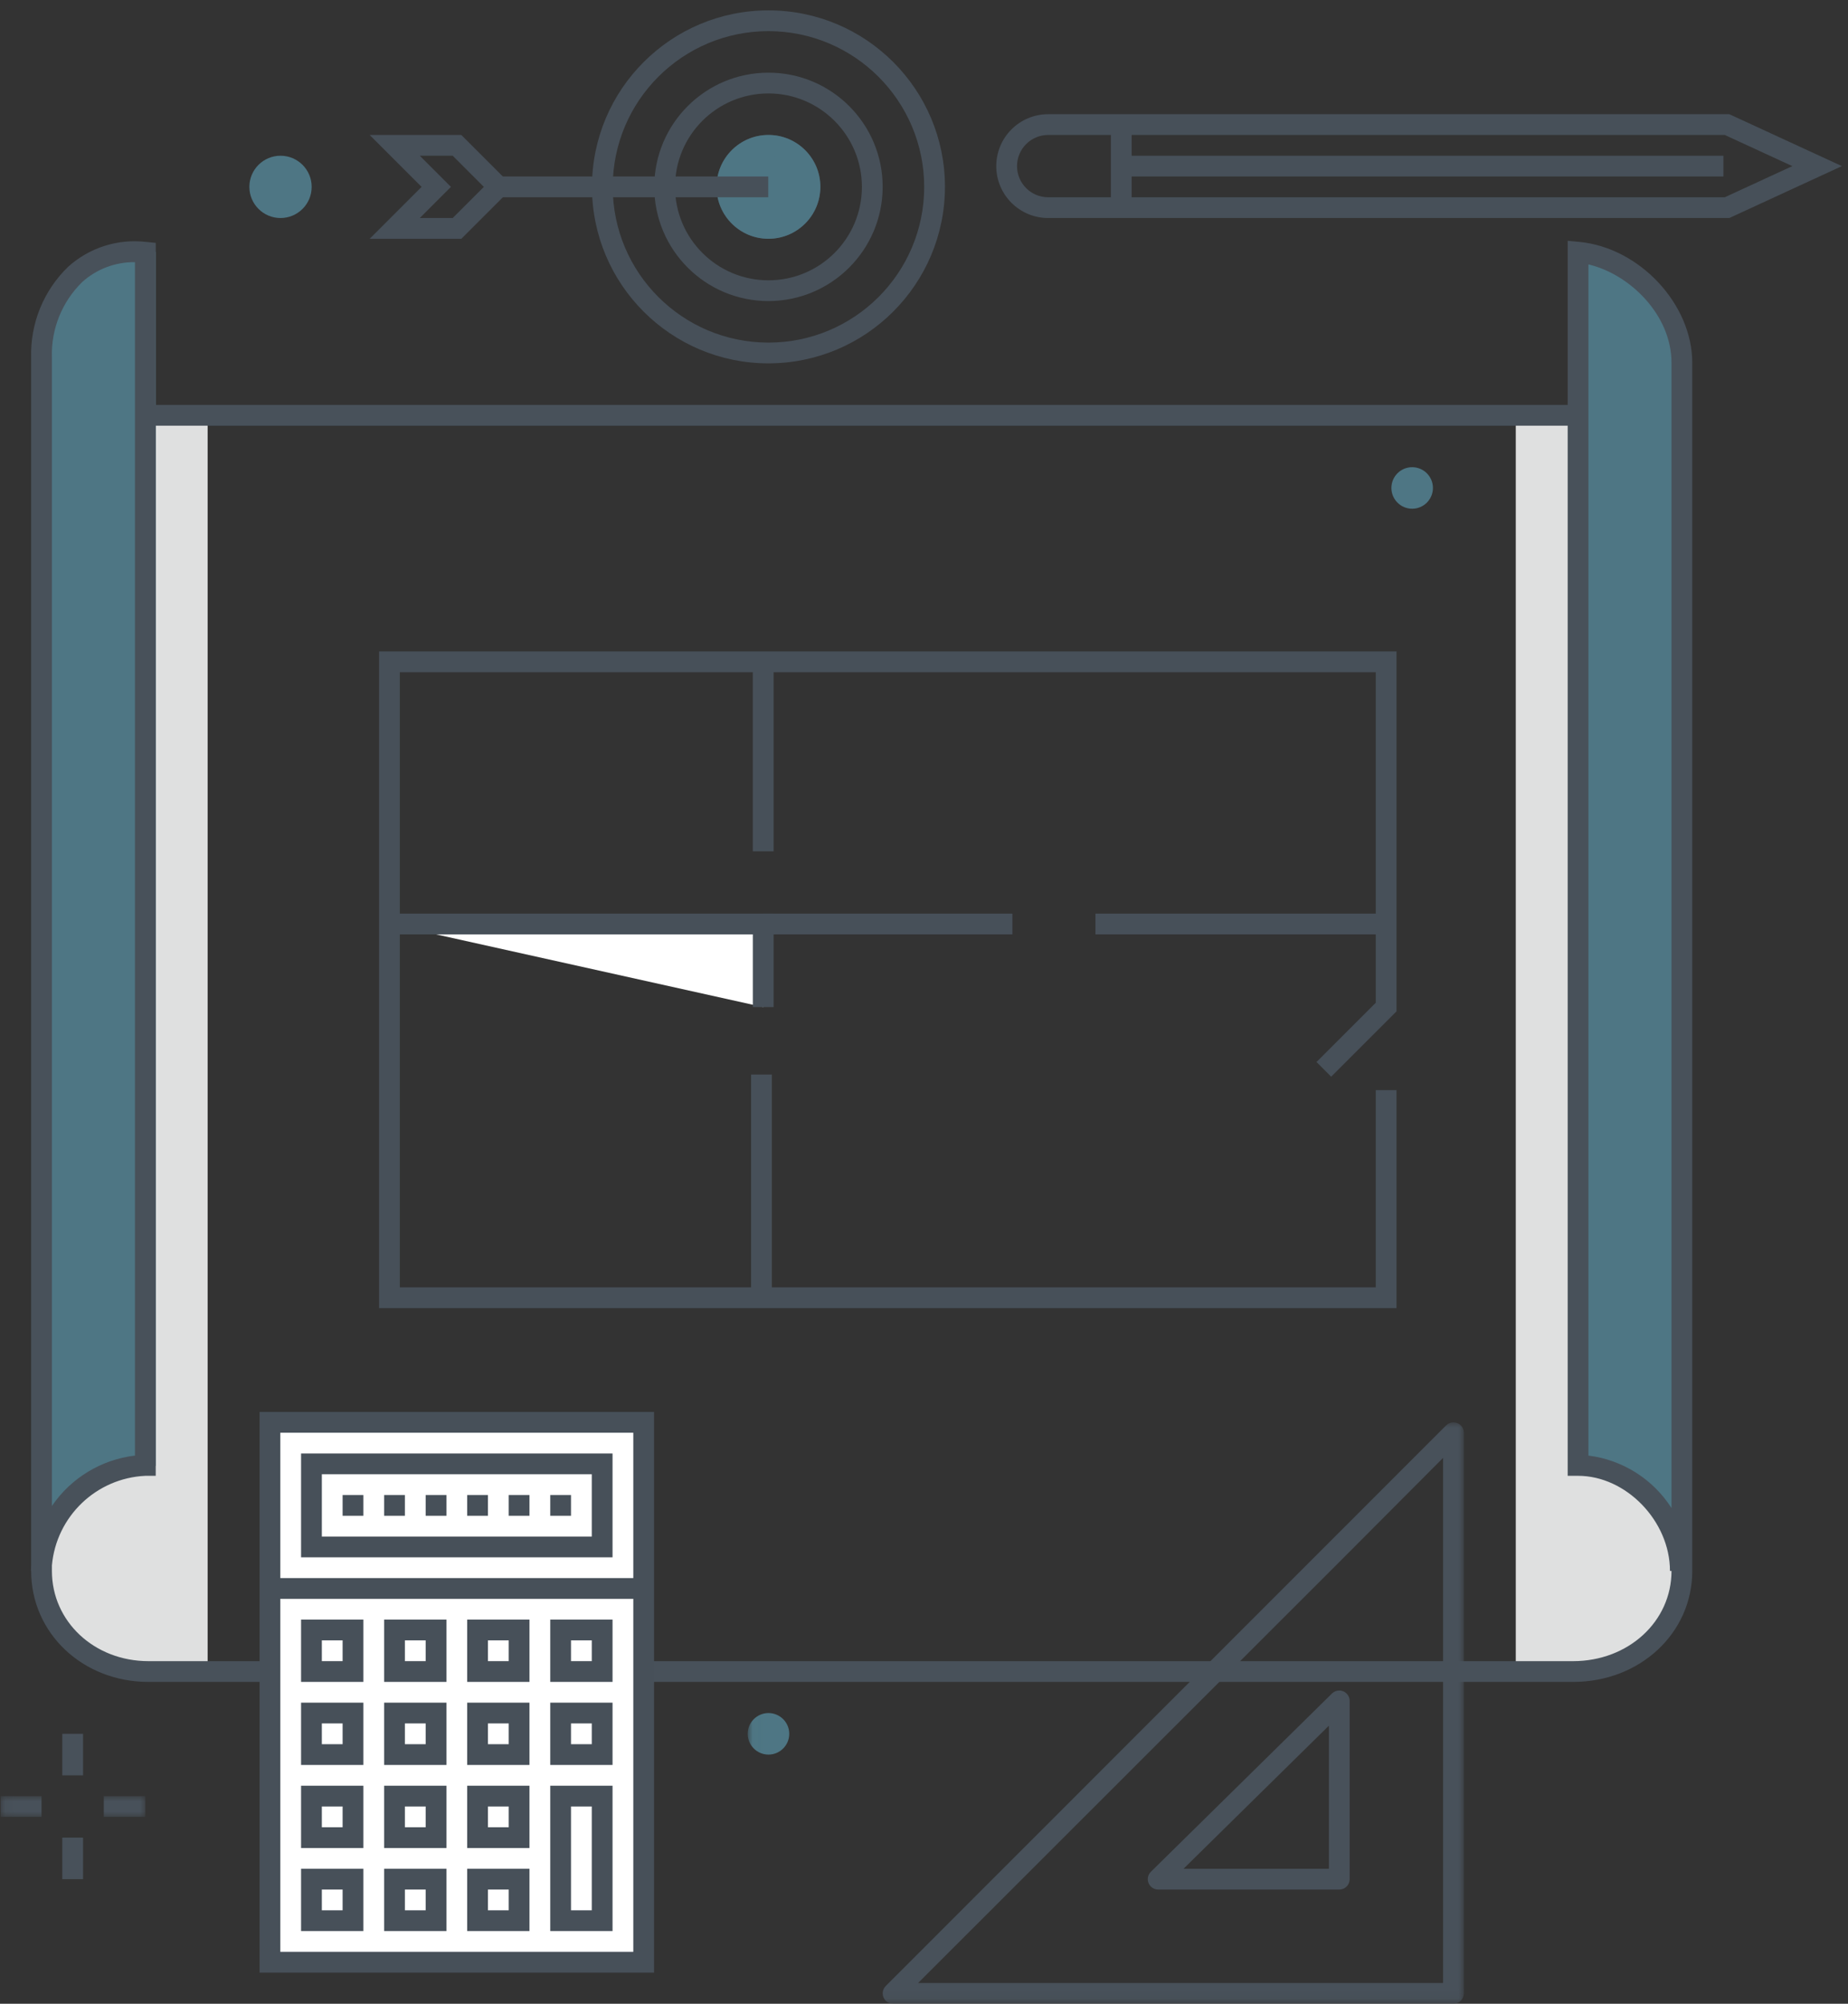<svg xmlns="http://www.w3.org/2000/svg" xmlns:xlink="http://www.w3.org/1999/xlink" width="178" height="193" viewBox="0 0 178 193">
  <rect x="0" y="0" width="178" height="193" fill="#333333" stroke="none"/>
  <defs>
    <polygon id="cc420-a" points=".06 0 14 0 14 2 .06 2"/>
    <polygon id="cc420-c" points=".02 .999 69 .999 69 56.94 .02 56.94"/>
  </defs>
  <g fill="none" fill-rule="evenodd">
    <polyline fill="#475059" points="134.513 125.999 36.513 125.999 36.513 62.747 134.513 62.747 134.513 97.413 128.22 103.706 126.806 102.292 132.513 96.586 132.513 64.747 38.513 64.747 38.513 123.999 132.513 123.999 132.513 104.999 134.513 104.999 134.513 125.999"/>
    <path fill="#DFE0E0" d="M151.132 40L152 40.253 152 141.149C157.485 141.151 161.929 145.599 161.927 151.084 161.925 156.569 157.477 161.013 151.992 161.011 151.836 161.011 151.679 161.007 151.523 161L146 161 146 40 151.132 40M14.688 40L14 40.253 14 141.149C8.551 141.262 4.147 145.626 3.984 151.074 4.074 156.647 8.665 161.091 14.238 161.001 14.258 161.001 14.278 161 14.297 161L20 161 20 40 14.688 40"/>
    <path fill="#4E7684" d="M152 24.259C157 24.256 162 29.469 162 35.085L162 151.981C162 146.698 157 141.692 152 141.198L152 24.259M15 24.259C9 24.256 4 28.802 4 34.418L4 151.314C4 146.031 9 141.692 15 141.198L15 24.259"/>
    <path fill="#48515A" d="M13,25.251 C11.12,25.227 9.301,25.914 7.908,27.176 C5.968,29.077 4.914,31.703 5,34.417 L5,145.054 C6.84,142.356 9.757,140.585 13,140.199 L13,25.251 Z M153,140.201 C156.285,140.612 159.217,142.464 161,145.254 L161,34.945 C161,30.326 156.975,26.403 153,25.468 L153,140.201 Z M151.523,162 L14.297,162 C7.962,162 3,157.306 3,151.313 L2.983,151.313 C2.983,151.118 2.989,150.923 3,150.728 L3,34.417 C2.913,31.139 4.206,27.975 6.563,25.696 C8.611,23.848 11.357,22.976 14.096,23.305 L15,23.392 L15,142.149 L14,142.149 C9.265,142.373 5.422,146.058 5,150.779 L5,151.313 C5,156.185 9.084,160 14.297,160 L151.523,160 C156.838,160 161,156.185 161,151.313 L160.852,151.313 C160.852,146.517 156.633,142.149 152,142.149 L151,142.149 L151,23.195 L152.093,23.297 C157.903,23.836 163,29.279 163,34.945 L163,151.313 C163,157.306 157.959,162 151.523,162 Z"/>
    <path fill="#48515A" d="M151,41 L15,41 C14.448,41 14,40.552 14,40 C14,39.448 14.448,39 15,39 L151,39 C151.552,39 152,39.448 152,40 C152,40.552 151.552,41 151,41"/>
    <polygon fill="#FFF" points="26 188.999 62 188.999 62 136.999 26 136.999"/>
    <path fill="#475059" d="M27,187.999 L61,187.999 L61,137.999 L27,137.999 L27,187.999 Z M25,189.999 L63,189.999 L63,135.999 L25,135.999 L25,189.999 Z"/>
    <polygon fill="#FFF" points="30 160.999 34 160.999 34 156.999 30 156.999"/>
    <path fill="#475059" d="M31,159.999 L33,159.999 L33,157.999 L31,157.999 L31,159.999 Z M29,161.999 L35,161.999 L35,155.999 L29,155.999 L29,161.999 Z"/>
    <polygon fill="#FFF" points="30 168.999 34 168.999 34 164.999 30 164.999"/>
    <path fill="#475059" d="M31,167.999 L33,167.999 L33,165.999 L31,165.999 L31,167.999 Z M29,169.999 L35,169.999 L35,163.999 L29,163.999 L29,169.999 Z"/>
    <polygon fill="#FFF" points="30 176.999 34 176.999 34 172.999 30 172.999"/>
    <path fill="#475059" d="M31,175.999 L33,175.999 L33,173.999 L31,173.999 L31,175.999 Z M29,177.999 L35,177.999 L35,171.999 L29,171.999 L29,177.999 Z"/>
    <polygon fill="#FFF" points="30 184.999 34 184.999 34 180.999 30 180.999"/>
    <path fill="#475059" d="M31,183.999 L33,183.999 L33,181.999 L31,181.999 L31,183.999 Z M29,185.999 L35,185.999 L35,179.999 L29,179.999 L29,185.999 Z"/>
    <polygon fill="#FFF" points="38 160.999 42 160.999 42 156.999 38 156.999"/>
    <path fill="#475059" d="M39,159.999 L41,159.999 L41,157.999 L39,157.999 L39,159.999 Z M37,161.999 L43,161.999 L43,155.999 L37,155.999 L37,161.999 Z"/>
    <polygon fill="#FFF" points="38 168.999 42 168.999 42 164.999 38 164.999"/>
    <path fill="#475059" d="M39,167.999 L41,167.999 L41,165.999 L39,165.999 L39,167.999 Z M37,169.999 L43,169.999 L43,163.999 L37,163.999 L37,169.999 Z"/>
    <polygon fill="#FFF" points="38 176.999 42 176.999 42 172.999 38 172.999"/>
    <path fill="#475059" d="M39,175.999 L41,175.999 L41,173.999 L39,173.999 L39,175.999 Z M37,177.999 L43,177.999 L43,171.999 L37,171.999 L37,177.999 Z"/>
    <polygon fill="#FFF" points="38 184.999 42 184.999 42 180.999 38 180.999"/>
    <path fill="#475059" d="M39,183.999 L41,183.999 L41,181.999 L39,181.999 L39,183.999 Z M37,185.999 L43,185.999 L43,179.999 L37,179.999 L37,185.999 Z"/>
    <polygon fill="#FFF" points="46 160.999 50 160.999 50 156.999 46 156.999"/>
    <path fill="#475059" d="M47,159.999 L49,159.999 L49,157.999 L47,157.999 L47,159.999 Z M45,161.999 L51,161.999 L51,155.999 L45,155.999 L45,161.999 Z"/>
    <polygon fill="#FFF" points="46 168.999 50 168.999 50 164.999 46 164.999"/>
    <path fill="#475059" d="M47,167.999 L49,167.999 L49,165.999 L47,165.999 L47,167.999 Z M45,169.999 L51,169.999 L51,163.999 L45,163.999 L45,169.999 Z"/>
    <polygon fill="#FFF" points="46 176.999 50 176.999 50 172.999 46 172.999"/>
    <path fill="#475059" d="M47,175.999 L49,175.999 L49,173.999 L47,173.999 L47,175.999 Z M45,177.999 L51,177.999 L51,171.999 L45,171.999 L45,177.999 Z"/>
    <polygon fill="#FFF" points="46 184.999 50 184.999 50 180.999 46 180.999"/>
    <path fill="#475059" d="M47,183.999 L49,183.999 L49,181.999 L47,181.999 L47,183.999 Z M45,185.999 L51,185.999 L51,179.999 L45,179.999 L45,185.999 Z"/>
    <polygon fill="#FFF" points="54 160.999 58 160.999 58 156.999 54 156.999"/>
    <path fill="#475059" d="M55,159.999 L57,159.999 L57,157.999 L55,157.999 L55,159.999 Z M53,161.999 L59,161.999 L59,155.999 L53,155.999 L53,161.999 Z"/>
    <polygon fill="#FFF" points="54 168.999 58 168.999 58 164.999 54 164.999"/>
    <path fill="#475059" d="M55,167.999 L57,167.999 L57,165.999 L55,165.999 L55,167.999 Z M53,169.999 L59,169.999 L59,163.999 L53,163.999 L53,169.999 Z"/>
    <polygon fill="#FFF" points="54 184.999 58 184.999 58 172.999 54 172.999"/>
    <path fill="#475059" d="M55,183.999 L57,183.999 L57,173.999 L55,173.999 L55,183.999 Z M53,185.999 L59,185.999 L59,171.999 L53,171.999 L53,185.999 Z"/>
    <polygon fill="#475059" points="26 153.999 62 153.999 62 151.999 26 151.999"/>
    <polygon fill="#FFF" points="30 148.999 58 148.999 58 140.999 30 140.999"/>
    <path fill="#475059" d="M31,147.999 L57,147.999 L57,141.999 L31,141.999 L31,147.999 Z M29,149.999 L59,149.999 L59,139.999 L29,139.999 L29,149.999 Z"/>
    <path fill="#475059" d="M33,145.999 L35,145.999 L35,143.999 L33,143.999 L33,145.999 Z M37,145.999 L39,145.999 L39,143.999 L37,143.999 L37,145.999 Z M41,145.999 L43,145.999 L43,143.999 L41,143.999 L41,145.999 Z M45,145.999 L47,145.999 L47,143.999 L45,143.999 L45,145.999 Z M49,145.999 L51,145.999 L51,143.999 L49,143.999 L49,145.999 Z M53,145.999 L55,145.999 L55,143.999 L53,143.999 L53,145.999 Z"/>
    <polygon fill="#48515A" points="6 171 8 171 8 167 6 167"/>
    <polygon fill="#48515A" points="6 181 8 181 8 177 6 177"/>
    <g transform="translate(0 173)">
      <mask id="cc420-b" fill="#fff">
        <use xlink:href="#cc420-a"/>
      </mask>
      <polygon fill="#48515A" points="10 2 14 2 14 0 10 0" mask="url(#cc420-b)"/>
      <polygon fill="#48515A" points=".06 2 4 2 4 0 .06 0" mask="url(#cc420-b)"/>
    </g>
    <path fill="#4E7684" d="M27.02,15 C28.677,15 30.02,16.343 30.02,18 C30.02,19.657 28.677,21 27.02,21 C25.363,21 24.02,19.657 24.02,18 C24.02,16.343 25.363,15 27.02,15"/>
    <g transform="translate(72 136)">
      <mask id="cc420-d" fill="#fff">
        <use xlink:href="#cc420-c"/>
      </mask>
      <path fill="#4E7684" d="M2.02,29 C3.125,29 4.02,29.895 4.02,31 C4.02,32.104 3.125,33 2.02,33 C0.916,33 0.02,32.104 0.02,31 C0.02,29.895 0.916,29 2.02,29" mask="url(#cc420-d)"/>
      <path fill="#48515A" d="M16.433,55 L67,55 L67,4.42 L58.056,13.397 L58.055,13.399 L16.433,55 Z M68,57 L14.021,57 C13.468,57 13.021,56.553 13.021,56.001 C13.021,55.735 13.126,55.481 13.313,55.293 L67.292,1.293 C67.682,0.902 68.314,0.901 68.706,1.29 C68.894,1.478 69,1.733 69,1.999 L69,56 C69,56.552 68.553,57 68.001,57 C68,57 68,57 68,57 Z" mask="url(#cc420-d)"/>
    </g>
    <path fill="#48515A" d="M113.995,180 L128,180 L128,166.215 L113.995,180 Z M129,182 L111.554,182 C111.002,182 110.554,181.553 110.553,181.001 C110.553,180.732 110.661,180.475 110.853,180.287 L128.299,163.114 C128.692,162.727 129.325,162.732 129.713,163.126 C129.897,163.313 130,163.565 130,163.827 L130,181 C130,181.552 129.553,182 129.001,182 C129,182 129,182 129,182 Z"/>
    <path fill="#4E7684" d="M136.02,45 C137.125,45 138.02,45.895 138.02,47 C138.02,48.104 137.125,49 136.02,49 C134.916,49 134.02,48.104 134.02,47 C134.02,45.895 134.916,45 136.02,45"/>
    <path fill="#475059" d="M74.019,8.999 C69.048,8.999 65.019,13.028 65.019,17.999 C65.019,22.97 69.048,26.999 74.019,26.999 C78.989,26.999 83.019,22.97 83.019,17.999 C83.013,13.031 78.987,9.005 74.019,8.999 Z M74.019,28.999 C67.943,28.999 63.019,24.074 63.019,17.999 C63.019,11.924 67.943,6.999 74.019,6.999 C80.094,6.999 85.019,11.924 85.019,17.999 C85.012,24.071 80.091,28.992 74.019,28.999 Z M74.019,2.999 C65.734,2.999 59.019,9.715 59.019,17.999 C59.019,26.283 65.734,32.999 74.019,32.999 C82.303,32.999 89.019,26.283 89.019,17.999 C89.009,9.719 82.299,3.008 74.019,2.999 Z M74.019,34.999 C64.63,34.999 57.019,27.388 57.019,17.999 C57.019,8.61 64.63,0.999 74.019,0.999 C83.407,0.999 91.019,8.61 91.019,17.999 C91.008,27.383 83.403,34.988 74.019,34.999 Z"/>
    <path fill="#475059" d="M74.019,14.999 C72.362,14.999 71.019,16.342 71.019,17.999 C71.019,19.656 72.362,20.999 74.019,20.999 C75.675,20.999 77.019,19.656 77.019,17.999 C77.017,16.343 75.675,15.001 74.019,14.999 Z M74.019,22.999 C71.257,22.999 69.019,20.76 69.019,17.999 C69.019,15.238 71.257,12.999 74.019,12.999 C76.78,12.999 79.019,15.238 79.019,17.999 C79.015,20.759 76.779,22.996 74.019,22.999 Z"/>
    <path fill="#4E7684" d="M74.019,13.999 C76.228,13.999 78.019,15.79 78.019,17.999 C78.019,20.208 76.228,21.999 74.019,21.999 C71.81,21.999 70.019,20.208 70.019,17.999 C70.019,15.79 71.81,13.999 74.019,13.999"/>
    <path fill="#4E7684" d="M74.019,14.999 C72.362,14.999 71.019,16.342 71.019,17.999 C71.019,19.656 72.362,20.999 74.019,20.999 C75.675,20.999 77.019,19.656 77.019,17.999 C77.017,16.343 75.675,15.001 74.019,14.999 Z M74.019,22.999 C71.257,22.999 69.019,20.76 69.019,17.999 C69.019,15.238 71.257,12.999 74.019,12.999 C76.78,12.999 79.019,15.238 79.019,17.999 C79.015,20.759 76.779,22.996 74.019,22.999 Z"/>
    <polygon fill="#475059" points="47 19 74 19 74 17 47 17"/>
    <path fill="#475059" d="M40.435 21L43.606 21 46.606 18 43.606 15 40.435 15 43.435 18 40.435 21zM44.435 23L35.606 23 40.606 18 35.606 13 44.435 13 49.435 18 44.435 23zM100.96 13C99.303 13 97.96 14.344 97.961 16.001 97.961 17.657 99.304 19 100.961 19L166.131 19 172.638 16 166.131 13 100.96 13zM166.57 21L100.961 21C98.2 21 95.961 18.762 95.96 16.001 95.96 13.239 98.199 11 100.96 11L166.57 11 177.413 16 166.57 21z"/>
    <polygon fill="#475059" points="107 20 109 20 109 12 107 12"/>
    <polygon fill="#475059" points="108 17 166 17 166 15 108 15"/>
    <polygon fill="#475059" points="72.512 82.001 74.512 82.001 74.512 63.746 72.512 63.746"/>
    <polyline fill="#FFF" points="37.513 89 73.513 89 73.513 97"/>
    <polyline fill="#475059" points="74.513 97 72.513 97 72.513 90 37.513 90 37.513 87.999 74.513 87.999 74.513 97"/>
    <polygon fill="#475059" points="72.346 124.833 74.346 124.833 74.346 103.499 72.346 103.499"/>
    <polygon fill="#475059" points="105.513 89.999 133.513 89.999 133.513 87.999 105.513 87.999"/>
    <polygon fill="#475059" points="73.513 89.999 97.513 89.999 97.513 87.999 73.513 87.999"/>
  </g>
</svg>
